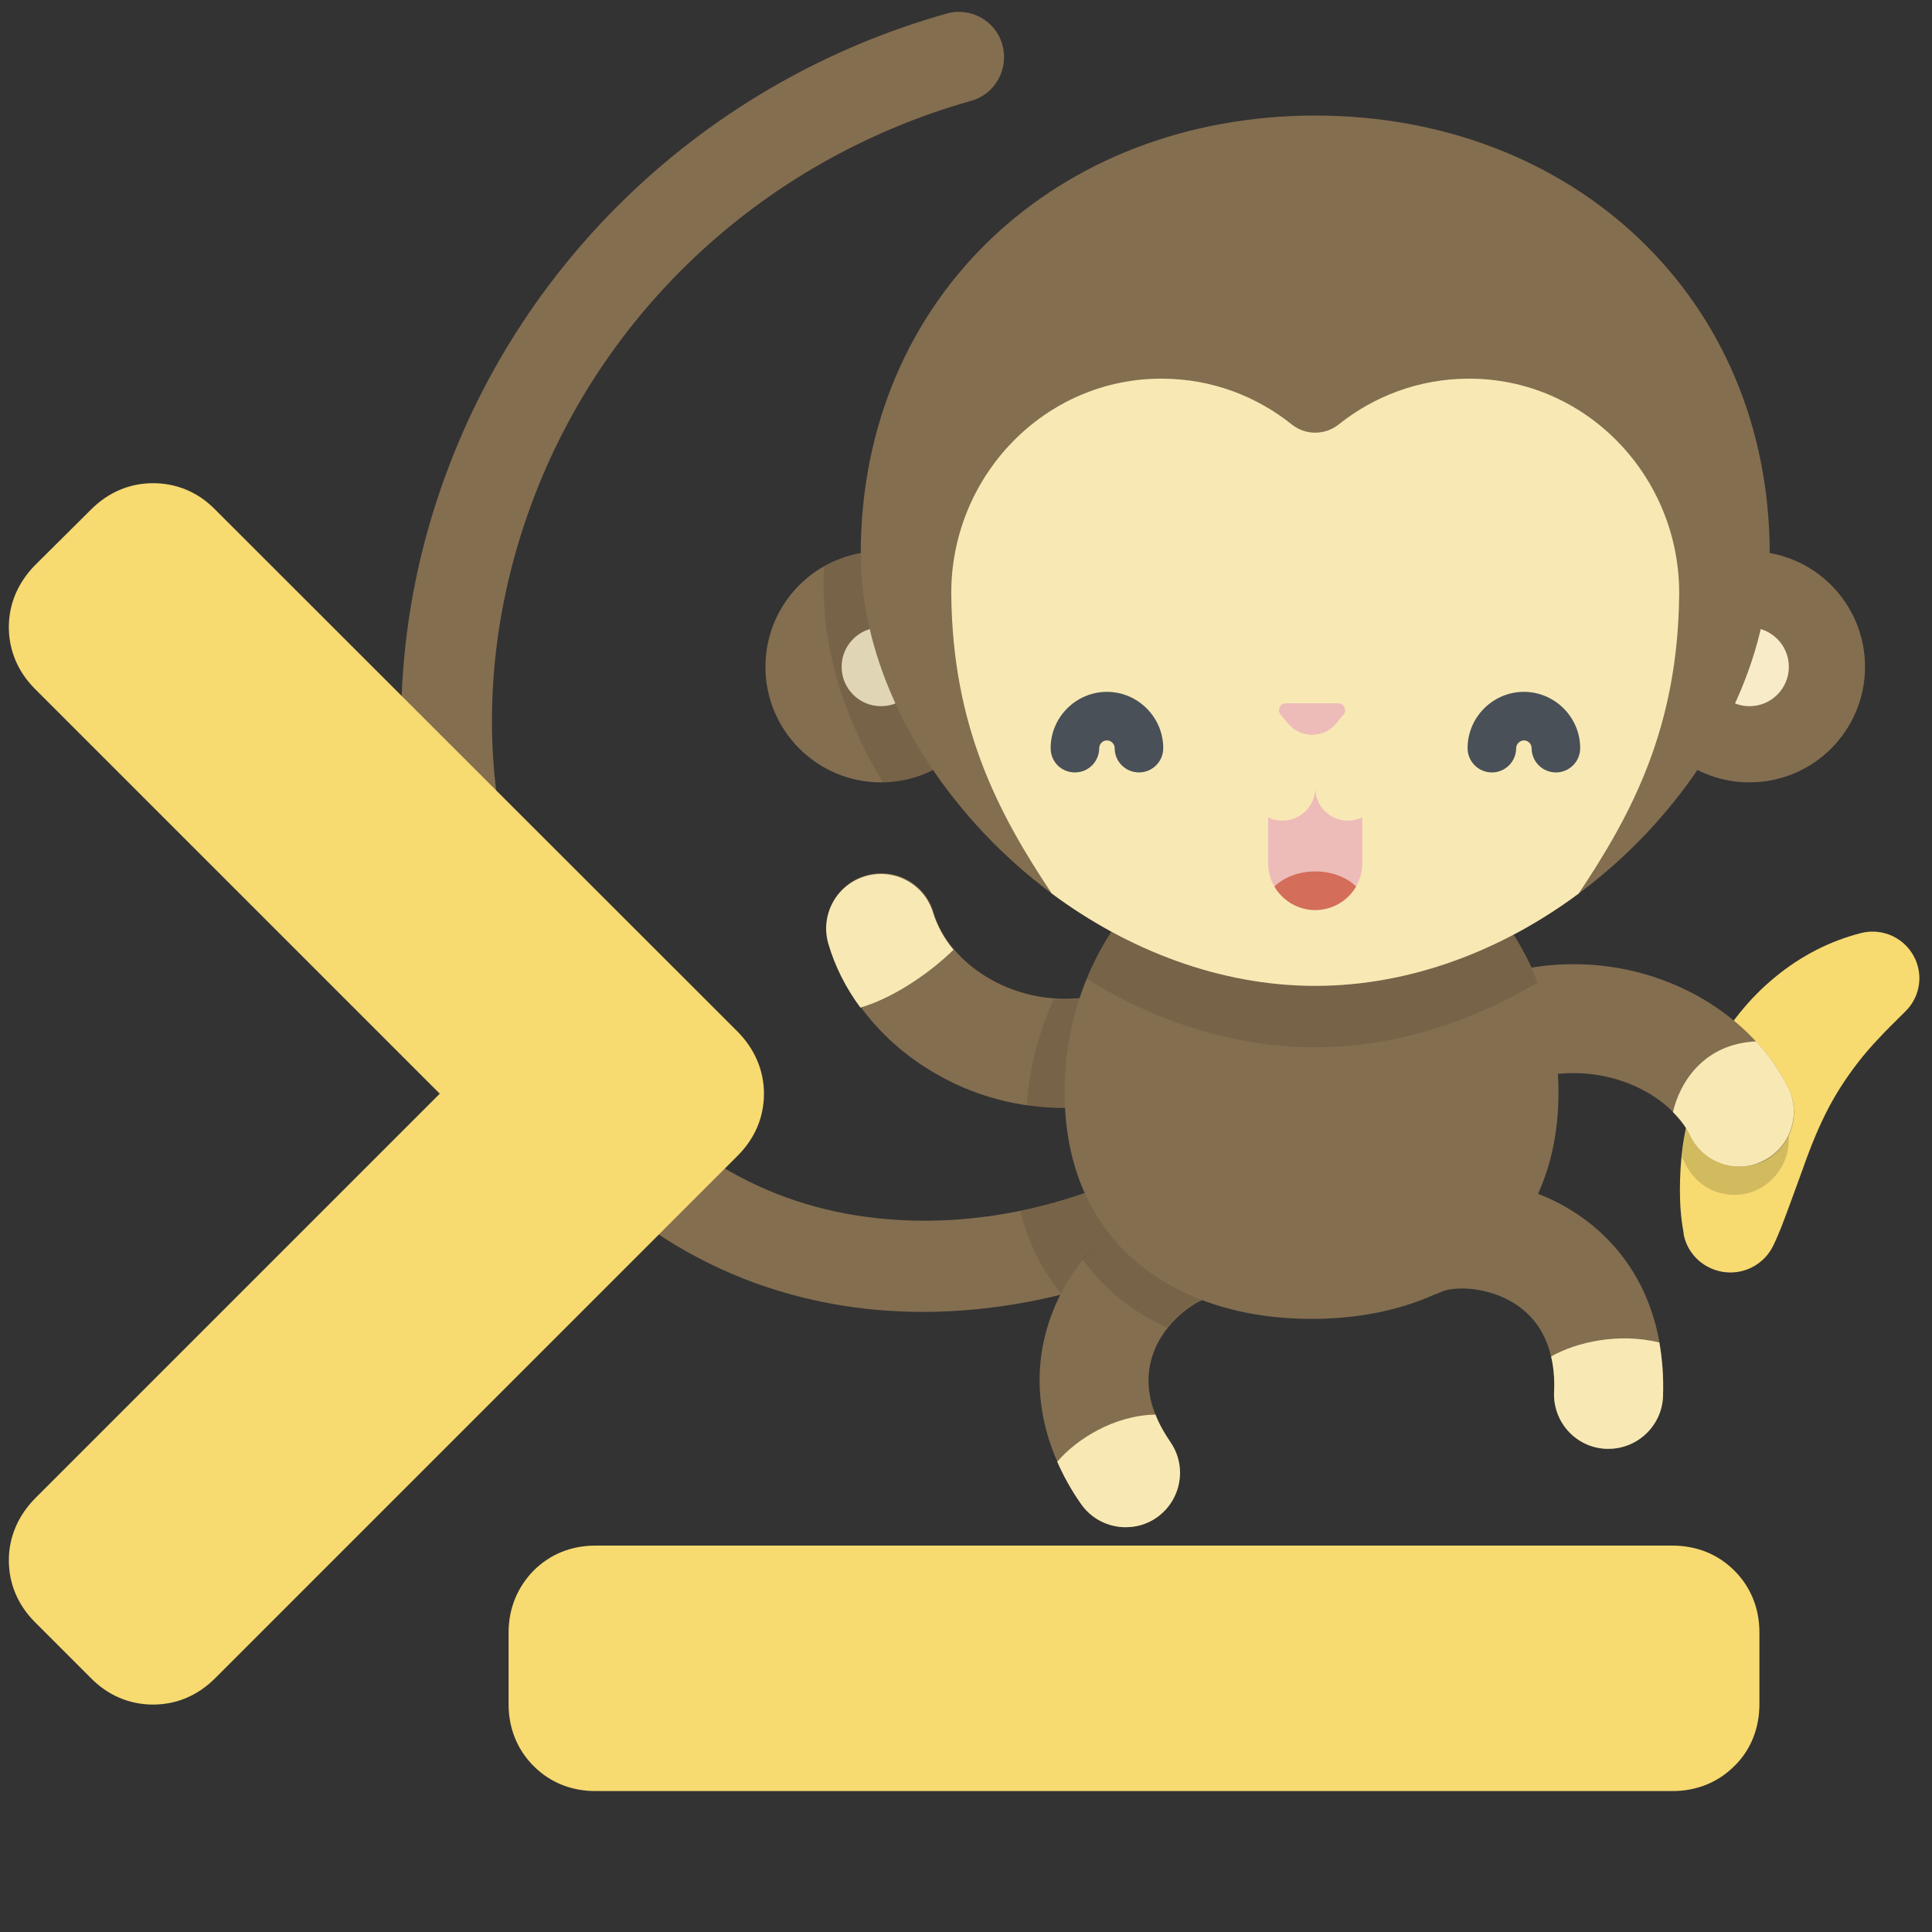 <svg width="525" height="525" xmlns="http://www.w3.org/2000/svg">

 <rect width="100%" height="100%" fill="#333333" stroke="none"/>

 <g>
  <title>Layer 1</title>
  <path id="svg_1" fill="#846e50" d="M250.7,356.5c-3.9,0-7.9-0.2-11.8-0.5c-37.7-3.2-70.3-21.5-94.2-52.9c-18.4-24.1-29.8-51.7-34-81.9
		c-3.9-28.4-1-58.3,8.4-86.4C140.3,71.1,192,22.1,257.2,3.7c6.6-1.9,13.4,2,15.2,8.5c1.8,6.6-2,13.4-8.5,15.2
		c-57.4,16.2-102.8,59.1-121.4,115c-8.2,24.6-10.8,50.6-7.3,75.2c3.6,26,13.4,49.7,29.2,70.4c19.9,26.1,45.7,40.7,76.7,43.3
		c40.4,3.4,76-14.5,89-26.6c5-4.7,12.8-4.4,17.4,0.6c4.7,5,4.4,12.8-0.6,17.4C328,340.3,290.2,356.5,250.7,356.5z"/>
  <path id="svg_2" opacity="0.1" d="M347.4,305.4c-4.7-5-12.5-5.2-17.4-0.6c-8.9,8.3-28.3,19.3-52.7,24.3c2.2,8.9,6,16.4,11.3,22.7
		c24.5-6,45.7-17.2,58.3-28.9C351.8,318.2,352,310.4,347.4,305.4z"/>
  <path id="svg_3" fill="#F7DA70" d="M457.5,335c-0.7-3.7-1-7.5-1-11.5c0-4,0.2-8,0.8-12.2c1.2-8.2,3.8-16.7,8-24.7
		c4.2-8,10.1-15.4,17.1-21.1c7-5.8,15.1-9.9,23.5-12c6.8-1.6,13.6,2.5,15.3,9.3c1.1,4.4-0.3,8.9-3.3,11.9l-0.9,0.9
		c-2.3,2.3-4.5,4.4-6.5,6.6c-2,2.1-3.9,4.3-5.6,6.5c-3.4,4.4-6.3,8.9-8.8,13.9c-2.5,5-4.6,10.4-6.7,16.4l-3.4,9.3
		c-1.2,3.2-2.4,6.6-4.1,10.1c-3.1,6.5-10.8,9.2-17.3,6.1c-3.8-1.8-6.4-5.3-7.1-9.2L457.5,335L457.5,335z"/>
  <path id="svg_4" opacity="0.15" d="M484.5,303.1c-3.9-7.7-9.8-14.6-17.1-20c-0.7,1.2-1.4,2.4-2,3.6c-4.2,8-6.9,16.4-8,24.7
		c-0.2,1-0.3,2.1-0.4,3.1c0.4,0.7,0.8,1.3,1.1,2c2.6,5.2,7.8,8.2,13.2,8.2c2.2,0,4.5-0.5,6.6-1.6
		C485.2,319.3,488.2,310.4,484.5,303.1L484.5,303.1z"/>
  <g id="svg_5">
   <path id="svg_6" fill="#846e50" d="M289.4,301.1c-12.6,0-25.1-3.3-35.9-9.8c-13.9-8.2-24.2-21-28.3-35
			c-2.3-7.9,2.2-16.1,10.1-18.4c7.9-2.3,16.1,2.2,18.4,10.1c4.1,14.1,22.6,26.6,43.6,22.7c8-1.5,15.8,3.8,17.3,11.8
			s-3.8,15.8-11.8,17.3C298.3,300.7,293.8,301.1,289.4,301.1L289.4,301.1z"/>
   <path id="svg_7" fill="#846e50" d="M472.7,317c-5.4,0-10.6-3-13.2-8.2c-6.6-13.1-27.1-22-47-14.4c-7.6,2.9-16.2-0.9-19.1-8.5
			c-2.9-7.6,0.9-16.2,8.5-19.1c16.2-6.2,33.9-6.4,49.9-0.5c15.2,5.6,27.6,16.2,34.1,29.3c3.7,7.3,0.7,16.2-6.6,19.9
			C477.2,316.5,474.9,317,472.7,317L472.7,317z"/>
  </g>
  <path id="svg_8" fill="#F8E9B4" d="M485.9,295.5c-2.3-4.5-5.2-8.7-8.7-12.5c-14.1,0.6-20.7,11-22.6,19.2c2,2,3.7,4.2,4.8,6.6
		c2.6,5.2,7.8,8.2,13.2,8.2c2.2,0,4.5-0.5,6.6-1.6C486.6,311.7,489.5,302.8,485.9,295.5L485.9,295.5z"/>
  <path id="svg_9" fill="#846e50" d="M305.9,415c-4.7,0-9.3-2.2-12.2-6.4c-12.1-17.6-14.5-36.9-6.7-54.4
		c7.3-16.3,23.2-29.1,38.7-31.2c8.1-1.1,15.5,4.7,16.6,12.8c1.1,8.1-4.7,15.5-12.8,16.6c-4,0.5-11.9,5.8-15.5,13.8
		c-3.5,8-2.2,16.6,4,25.6c4.6,6.7,2.9,16-3.8,20.6C311.7,414.2,308.8,415,305.9,415L305.9,415z"/>
  <path id="svg_10" fill="#F8E9B4" d="M318,391.8c-1.7-2.5-3.1-5-4-7.4c-11.2,0.2-21.4,6.6-26.7,12.8c1.7,3.9,3.8,7.7,6.4,11.4
		c2.9,4.2,7.5,6.4,12.2,6.4c2.9,0,5.8-0.8,8.4-2.6C321,407.7,322.7,398.5,318,391.8L318,391.8z"/>
  <path id="svg_11" opacity="0.1" d="M342.2,335.8c-1.1-8.1-8.5-13.8-16.6-12.8c-11.5,1.5-23.1,8.9-31.4,19.2
		c5.8,8.2,13.7,14.4,23,18.6c3.9-5,9.1-8.1,12.2-8.5C337.6,351.3,343.3,343.9,342.2,335.8z"/>
  <path id="svg_12" fill="#846e50" d="M437.1,393.7c-0.2,0-0.4,0-0.6,0c-8.2-0.3-14.5-7.2-14.2-15.4c0.4-10.9-3-18.9-10.3-23.8
		c-7.4-4.9-16.8-5.1-20.5-3.4c-7.4,3.4-16.2,0.2-19.7-7.2c-3.4-7.4-0.2-16.2,7.2-19.7c14.2-6.6,34.5-4.3,49.4,5.6
		c16,10.6,24.3,28.2,23.5,49.6C451.6,387.4,445,393.7,437.1,393.7L437.1,393.7z"/>
  <g id="svg_13">
   <path id="svg_14" fill="#F8E9B4" d="M450.9,364.8c-11.1-2.7-22.5-0.1-29.4,3.8c0.7,2.9,1,6.2,0.8,9.7c-0.3,8.2,6,15.1,14.2,15.4
			c0.2,0,0.4,0,0.6,0c7.9,0,14.5-6.3,14.8-14.2C452.1,374.3,451.7,369.4,450.9,364.8L450.9,364.8z"/>
   <path id="svg_15" fill="#F8E9B4" d="M253.6,248.2c-2.3-7.9-10.5-12.4-18.4-10.1c-7.9,2.3-12.4,10.5-10.1,18.4
			c1.8,6.1,4.7,11.9,8.7,17.3c8.3-2.4,18.1-8.7,25.3-15.7C256.5,255,254.7,251.6,253.6,248.2L253.6,248.2z"/>
  </g>
  <path id="svg_16" opacity="0.1" d="M314.5,282.7c-1.5-8-9.2-13.3-17.3-11.8c-3.7,0.7-7.3,0.9-10.8,0.6c-4.1,8.8-6.7,18.6-7.4,29
		c3.4,0.5,6.9,0.8,10.4,0.8c4.4,0,8.9-0.4,13.3-1.2C310.7,298.4,316,290.7,314.5,282.7L314.5,282.7z"/>
  <path id="svg_17" fill="#846e50" d="M423.5,296.8c0-41.1-30-74.4-67.1-74.4s-67.1,33.3-67.1,74.4s30,61.6,67.1,61.6
		C393.5,358.4,423.5,337.9,423.5,296.8L423.5,296.8z"/>
  <path id="svg_18" opacity="0.1" d="M356.4,222.4c-27.1,0-50.5,17.9-61.1,43.6c18.6,11.5,40,18.6,62,18.6
		c21.4,0,42.2-6.7,60.5-17.6C407.5,240.7,383.9,222.4,356.4,222.4L356.4,222.4z"/>
  <circle id="svg_19" fill="#846e50" cx="239.4" cy="181.2" r="31.4"/>
  <circle id="svg_20" fill="#F8ECC8" cx="239.4" cy="181.2" r="10.7"/>
  <path id="svg_21" opacity="0.1" d="M239.4,149.8c-5.6,0-10.9,1.5-15.5,4.1c-0.1,1.8-0.1,3.6-0.1,5.5c0,18,5.9,36.5,16.1,53.2
		c17.1-0.3,30.9-14.2,30.9-31.4C270.8,163.9,256.8,149.8,239.4,149.8L239.4,149.8z"/>
  <circle id="svg_22" fill="#846e50" cx="475.4" cy="181.2" r="31.4"/>
  <circle id="svg_23" fill="#F8ECC8" cx="475.4" cy="181.2" r="10.7"/>
  <path id="svg_24" fill="#846e50" d="M357.4,267.9c64.6,0,123.5-60.5,123.5-117.4c0-69.8-53.7-119.1-123.5-119.1
		S233.9,80.6,233.9,150.5C233.9,207.4,292.8,267.9,357.4,267.9z"/>
  <path id="svg_25" fill="#F8E9B4" d="M398.7,102.9c-13.2,0.1-25.4,4.8-35,12.5c-3.7,2.9-8.9,2.9-12.6,0c-9.6-7.7-21.7-12.4-35-12.5
		c-32.2-0.3-57.9,26.6-57.6,58.8c0.4,35.9,12.7,59.2,27.3,81.1c20.6,15.3,45.6,25.1,71.6,25.1c25.9,0,50.9-9.7,71.6-25.1
		c14.6-21.9,26.9-45.1,27.3-81.1C456.6,129.5,430.9,102.6,398.7,102.9L398.7,102.9z"/>
  <path id="svg_26" fill="#EDBCB9" d="M366.3,223c-4.9,0-8.9-4-8.9-8.9c0,4.9-4,8.9-8.9,8.9c-1.4,0-2.7-0.3-3.9-0.9v12.4
		c0,7.1,5.7,12.8,12.8,12.8c7.1,0,12.8-5.7,12.8-12.8v-12.4C369.1,222.6,367.7,223,366.3,223z"/>
  <path id="svg_28" fill="#4A5058" d="M309.5,209.9c-3.6,0-6.6-2.9-6.6-6.6c0-1.2-1-2.1-2.1-2.1c-1.2,0-2.1,1-2.1,2.1
		c0,3.6-2.9,6.6-6.6,6.6s-6.6-2.9-6.6-6.6c0-8.4,6.9-15.3,15.3-15.3s15.3,6.9,15.3,15.3C316.1,207,313.1,209.9,309.5,209.9
		L309.5,209.9z"/>
  <path id="svg_29" fill="#4A5058" d="M422.8,209.9c-3.6,0-6.6-2.9-6.6-6.6c0-1.2-1-2.1-2.1-2.1s-2.1,1-2.1,2.1c0,3.6-2.9,6.6-6.6,6.6
		c-3.6,0-6.6-2.9-6.6-6.6c0-8.4,6.9-15.3,15.3-15.3c8.4,0,15.3,6.9,15.3,15.3C429.4,207,426.4,209.9,422.8,209.9L422.8,209.9z"/>
  <path id="svg_31" fill="#D46D59" d="M357.4,236.8c-4.5,0-8.5,1.6-11.1,4.1c2.2,3.8,6.4,6.4,11.1,6.4c4.7,0,8.9-2.6,11.1-6.4
		C366,238.4,361.9,236.8,357.4,236.8z"/>
  <path id="svg_32" fill="#EDBCB9" d="M365.1,194.2l-2,2.4c-3.4,4.1-9.7,4.1-13.1,0l-2-2.4c-1-1.2-0.2-3.1,1.4-3.1h14.2
		C365.2,191.1,366.1,193,365.1,194.2z"/>
  <g id="svg_33"/>
  <g id="svg_34"/>
  <g id="svg_35"/>
  <g id="svg_36"/>
  <g id="svg_37"/>
  <g id="svg_38"/>
  <g id="svg_39"/>
  <g id="svg_40"/>
  <g id="svg_41"/>
  <g id="svg_42"/>
  <g id="svg_43"/>
  <g id="svg_44"/>
  <g id="svg_45"/>
  <g id="svg_46"/>
  <g id="svg_47"/>
  <path fill="#f7da70" id="svg_3" d="M207.6,297.2c0-6.3-2.5-12.1-7.1-16.8L58.4,138.4c-4.6-4.7-10.5-7.1-16.8-7.1
		c-6.4,0-12.2,2.5-16.8,7.1L9.5,153.6c-4.6,4.7-7.1,10.5-7.1,16.8c0,6.4,2.5,12.2,7.1,16.8l110,110l-110,110
		c-4.6,4.7-7.1,10.5-7.1,16.8c0,6.4,2.5,12.2,7.1,16.8l15.2,15.2c4.6,4.7,10.5,7.2,16.9,7.2c6.4,0,12.2-2.5,16.8-7.1l142.1-142.1
		C205.1,309.4,207.6,303.6,207.6,297.2L207.6,297.2z"/>
  <path fill="#f7da70" id="svg_4" d="M454.4,420H161.8c-6.5,0-12.3,2.3-16.8,6.8c-4.4,4.5-6.8,10.3-6.8,16.8v19.5
		c0,6.6,2.4,12.4,6.8,16.8c4.5,4.5,10.3,6.8,16.8,6.8h292.7c6.6,0,12.4-2.4,16.8-6.8c4.5-4.4,6.8-10.3,6.8-16.8v-19.5
		c0-6.5-2.3-12.3-6.8-16.8C466.8,422.3,461,420,454.4,420L454.4,420z"/>
  <g id="svg_5"/>
  <g id="svg_6"/>
  <g id="svg_7"/>
  <g id="svg_8"/>
  <g id="svg_9"/>
  <g id="svg_10"/>
  <g id="svg_11"/>
  <g id="svg_12"/>
  <g id="svg_13"/>
  <g id="svg_14"/>
  <g id="svg_15"/>
  <g id="svg_16"/>
  <g id="svg_17"/>
  <g id="svg_18"/>
  <g id="svg_19"/>
 </g>
</svg>